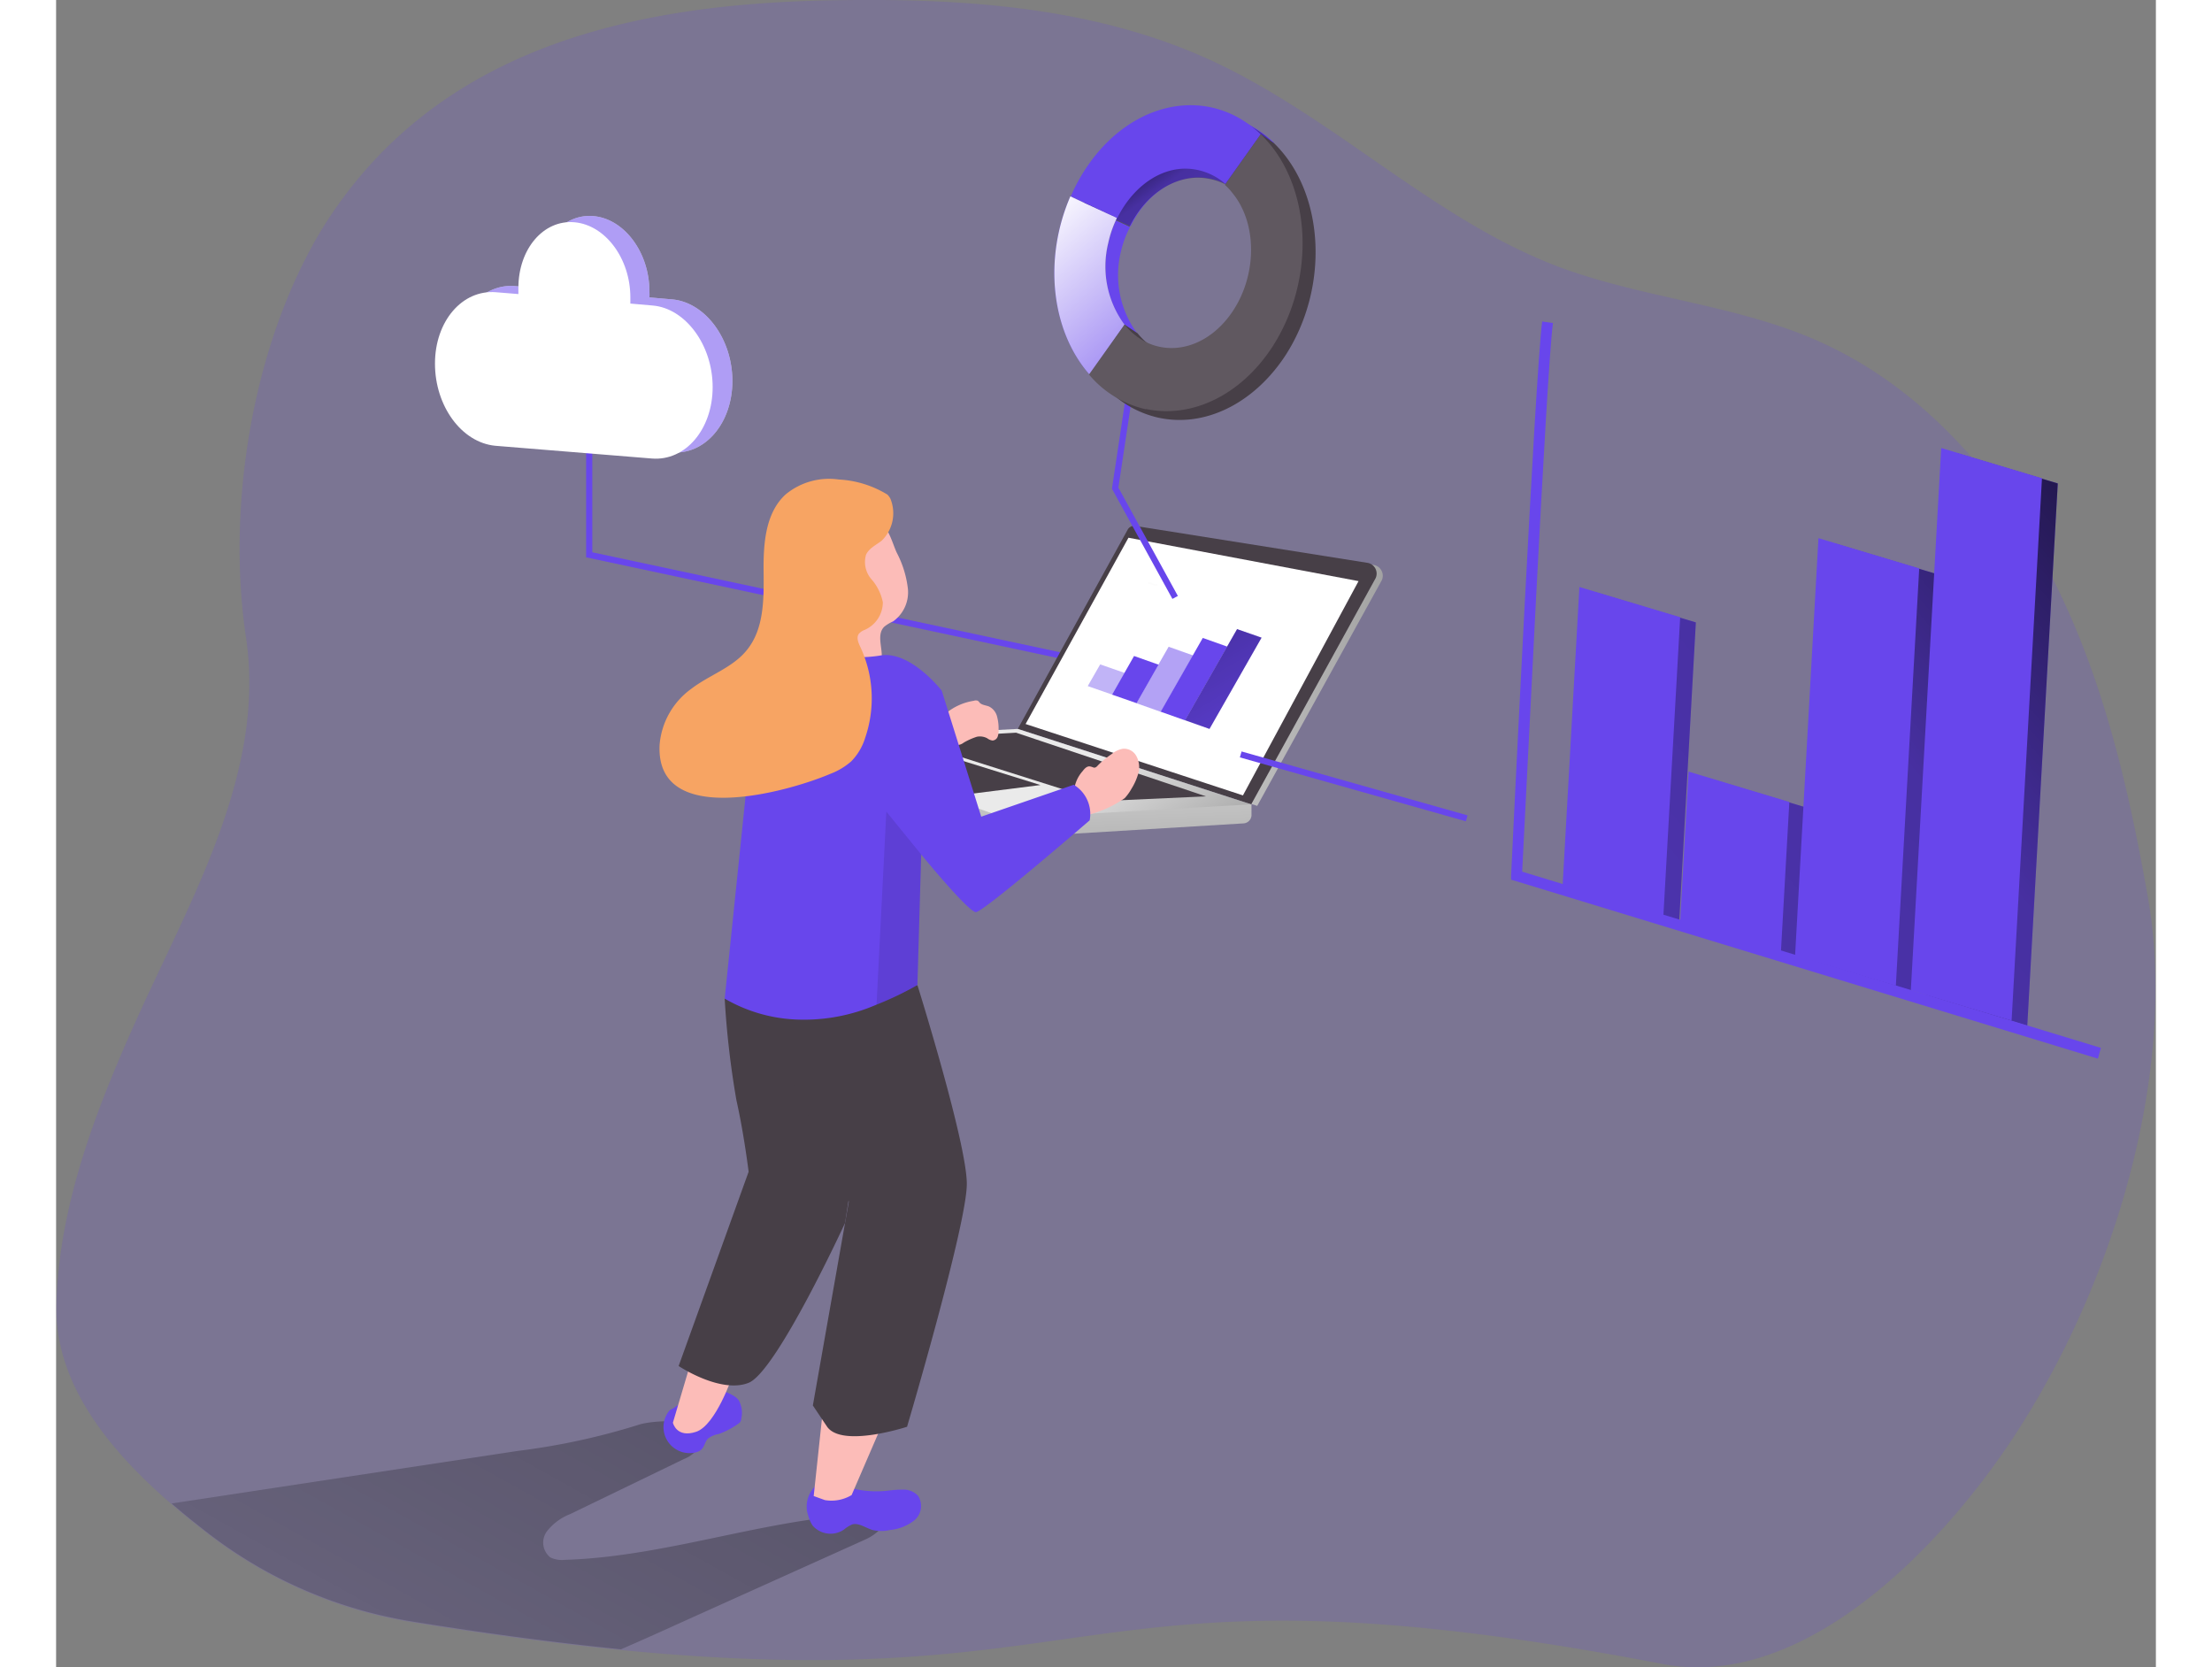 <svg id="Layer_1" data-name="Layer 1" xmlns="http://www.w3.org/2000/svg" xmlns:xlink="http://www.w3.org/1999/xlink" viewBox="0 0 150.03 119.12" width="406" height="306" class="illustration styles_illustrationTablet__1DWOa"><rect x="0" y="0" width="150.03" height="119.12" fill="#808080" stroke="none"/><defs><linearGradient id="linear-gradient" x1="346.78" y1="-130.78" x2="202.62" y2="-31.92" gradientTransform="matrix(1, -0.1, 0.1, 1, -181.12, 186.4)" gradientUnits="userSpaceOnUse"><stop offset="0.01"></stop><stop offset="0.08" stop-opacity="0.69"></stop><stop offset="0.21" stop-opacity="0.32"></stop><stop offset="1" stop-opacity="0"></stop></linearGradient><linearGradient id="linear-gradient-2" x1="353.13" y1="-121.52" x2="208.97" y2="-22.66" xlink:href="#linear-gradient"></linearGradient><linearGradient id="linear-gradient-3" x1="353.24" y1="-121.36" x2="209.08" y2="-22.5" xlink:href="#linear-gradient"></linearGradient><linearGradient id="linear-gradient-4" x1="355.49" y1="-118.08" x2="211.33" y2="-19.22" xlink:href="#linear-gradient"></linearGradient><linearGradient id="linear-gradient-5" x1="68.54" y1="83.97" x2="20.47" y2="170.22" gradientTransform="matrix(1, 0, 0, 1, 0, 0)" xlink:href="#linear-gradient"></linearGradient><linearGradient id="linear-gradient-6" x1="82.07" y1="62.8" x2="107.72" y2="62.8" gradientUnits="userSpaceOnUse"><stop offset="0" stop-color="#eaeaea"></stop><stop offset="1" stop-color="#a3a3a3"></stop></linearGradient><linearGradient id="linear-gradient-7" x1="-312.67" y1="496.34" x2="-305.58" y2="506.8" gradientTransform="matrix(0.91, 0.58, -0.41, 0.91, 572.22, -204.95)" xlink:href="#linear-gradient-6"></linearGradient><linearGradient id="linear-gradient-8" x1="-310.08" y1="500.67" x2="-301.95" y2="505.21" gradientTransform="matrix(0.91, 0.58, -0.41, 0.91, 572.22, -204.95)" xlink:href="#linear-gradient-6"></linearGradient><linearGradient id="linear-gradient-9" x1="-761.81" y1="755.58" x2="-743.85" y2="768.3" gradientTransform="matrix(0.88, 0.31, -0.51, 0.89, 1132.83, -394.01)" xlink:href="#linear-gradient"></linearGradient><linearGradient id="linear-gradient-10" x1="90.52" y1="23.84" x2="103.33" y2="41.65" gradientTransform="matrix(1, 0, 0, 1, 0, 0)" xlink:href="#linear-gradient"></linearGradient><linearGradient id="linear-gradient-11" x1="82.3" y1="30.33" x2="96.06" y2="45.51" gradientUnits="userSpaceOnUse"><stop offset="0.01" stop-color="#fff"></stop><stop offset="1" stop-color="#fff" stop-opacity="0"></stop></linearGradient></defs><title>15</title><path d="M151.19,120.13c-5.34,7.26-14.28,15.67-23.47,13.91-41.62-8-39.08,2.44-74.43-1-4.37-.44-9.33-1.08-15-2a32.31,32.31,0,0,1-14.89-6.6c-.74-.58-1.48-1.18-2.22-1.82-4.35-3.76-8.37-8.54-8.23-14.26.18-7.09,2.83-13.92,5.7-20.31,3.88-8.63,9.28-17.73,7.85-27.34C25.07,51.2,27,39.55,32,31.4c8-12.81,22-15.93,36-16.22,9.25-.19,18.77.36,27.2,4.17,8.86,4,16,11.4,25,14.83,6,2.26,12.56,2.7,18.43,5.25,7.39,3.21,13.09,9.57,16.79,16.73s5.56,15.11,6.95,23C164.76,92.55,159.21,109.24,151.19,120.13Z" transform="translate(-12.93 -15.15)" fill="#6846ec" opacity="0.18" style="isolation: isolate;"></path><polygon points="71.91 47.09 37.87 39.82 37.87 29.29 38.31 29.29 38.31 39.46 72 46.66 71.91 47.09" fill="#6846ec"></polygon><polygon points="115.97 65.82 108.77 63.65 109.97 42.31 117.16 44.47 115.97 65.82" fill="#6846ec"></polygon><polygon points="124.36 68.34 117.17 66.18 117.77 55.51 124.96 57.67 124.36 68.34" fill="#6846ec"></polygon><polygon points="132.57 70.81 125.38 68.64 127.05 38.82 134.25 40.98 132.57 70.81" fill="#6846ec"></polygon><polygon points="140.84 73.29 133.65 71.13 135.82 32.38 143.02 34.54 140.84 73.29" fill="#6846ec"></polygon><polygon points="115.97 65.82 108.77 63.65 109.97 42.31 117.16 44.47 115.97 65.82" fill="url(#linear-gradient)"></polygon><polygon points="124.36 68.34 117.17 66.18 117.77 55.51 124.96 57.67 124.36 68.34" fill="url(#linear-gradient-2)"></polygon><polygon points="132.57 70.81 125.38 68.64 127.05 38.82 134.25 40.98 132.57 70.81" fill="url(#linear-gradient-3)"></polygon><polygon points="140.84 73.29 133.65 71.13 135.82 32.38 143.02 34.54 140.84 73.29" fill="url(#linear-gradient-4)"></polygon><path d="M70.76,125.14l-12.63,5.69c-1.61.73-3.22,1.46-4.84,2.16-4.37-.44-9.33-1.08-15-2a32.31,32.31,0,0,1-14.89-6.6c-.74-.58-1.48-1.18-2.22-1.82l24.78-3.76a48.7,48.7,0,0,0,8.62-1.87c1-.34,5.89-.71,4.11,1.82a2.19,2.19,0,0,1-.89.63l-8.14,3.94A3.88,3.88,0,0,0,48,124.56a1.35,1.35,0,0,0,.25,1.87,1.91,1.91,0,0,0,1,.17c7.7-.23,15.13-3.26,22.84-3.31C72.47,124,71.54,124.79,70.76,125.14Z" transform="translate(-12.93 -15.15)" fill="url(#linear-gradient-5)"></path><path d="M82.07,67.33l7.85-14.19a.54.54,0,0,1,.57-.27l16.6,2.65a.78.78,0,0,1,.56,1.09l-8.9,16.12Z" transform="translate(-12.93 -15.15)" fill="url(#linear-gradient-6)"></path><path d="M65.15,68.1l.21.74a.81.81,0,0,0,.5.55l14.85,5.5a1.24,1.24,0,0,0,.59.09l16.48-1a.61.61,0,0,0,.56-.66l0-.71Z" transform="translate(-12.93 -15.15)" fill="url(#linear-gradient-7)"></path><path d="M81.64,67.23,89.49,53a.52.52,0,0,1,.56-.27l16.61,2.64a.78.78,0,0,1,.55,1.09L98.32,72.62Z" transform="translate(-12.93 -15.15)" fill="#473f47"></path><path d="M98.32,72.62,81,73.61a.86.86,0,0,1-.38-.06L65.15,68.1l16.49-.87Z" transform="translate(-12.93 -15.15)" fill="url(#linear-gradient-8)"></path><polygon points="60.59 52.8 74.61 57.24 82.16 56.9 68.59 52.35 60.59 52.8" fill="#473f47"></polygon><polygon points="57.49 54.46 63.3 53.9 70.33 56.09 64.55 56.82 57.49 54.46" fill="#473f47"></polygon><path d="M71.31,70.28a1.92,1.92,0,0,0,.83.7c.5.19,2.66,1,2.66,1a.7.7,0,0,0,.6-.21Z" transform="translate(-12.93 -15.15)" fill="#eaeaea"></path><polygon points="69.27 51.73 84.8 56.83 93.06 41.52 76.62 38.42 69.27 51.73" fill="#fff"></polygon><path d="M91,56.8a1.63,1.63,0,0,1,.39.13.24.24,0,0,0,.17,0" transform="translate(-12.93 -15.15)" fill="none" stroke="#f8f8f8" stroke-linecap="round" stroke-linejoin="round" stroke-width="0.12" opacity="0.43"></path><path d="M56.77,115.91a1.86,1.86,0,0,0,1.9,3,.84.84,0,0,0,.36-.19c.23-.21.26-.56.47-.78a1.72,1.72,0,0,1,.77-.33,5.67,5.67,0,0,0,1.38-.72.83.83,0,0,0,.17-.15.59.59,0,0,0,.07-.25,1.82,1.82,0,0,0-.2-1.31,1.34,1.34,0,0,0-.46-.36,2.16,2.16,0,0,0-1.09-.32,3,3,0,0,0-.88.19,6.87,6.87,0,0,0-2.21,1.07" transform="translate(-12.93 -15.15)" fill="#6846ec"></path><path d="M58.32,112.35,57,116.8s.25,1.12,1.66.65,2.6-4,2.6-4Z" transform="translate(-12.93 -15.15)" fill="#fcbcb8"></path><path d="M72.42,121.65a8.13,8.13,0,0,1,1.1-.07,1.39,1.39,0,0,1,1,.45,1.34,1.34,0,0,1-.26,1.74,3.34,3.34,0,0,1-1.77.7,2.75,2.75,0,0,1-1.21,0c-.5-.14-1-.54-1.47-.4a2.34,2.34,0,0,0-.58.36,1.7,1.7,0,0,1-2.24-.27,2.25,2.25,0,0,1-.31-.69,2,2,0,0,1,.55-2.18c.78-.54,1.38-.17,2.13.08A7.34,7.34,0,0,0,72.42,121.65Z" transform="translate(-12.93 -15.15)" fill="#6846ec"></path><path d="M71.77,117.34l-2,4.63a2.79,2.79,0,0,1-1.91.36l-.8-.29.69-6.47Z" transform="translate(-12.93 -15.15)" fill="#fcbcb8"></path><path d="M86.28,70.24c.13-.17.3-.36.51-.33s.25.11.38.08a.45.45,0,0,0,.19-.15,6.54,6.54,0,0,1,1-.82,1.73,1.73,0,0,1,.77-.37,1,1,0,0,1,1,.55,1.65,1.65,0,0,1,.13,1.18,4.13,4.13,0,0,1-.48,1.1,3.55,3.55,0,0,1-.5.7,7.91,7.91,0,0,1-2.4,1.13.71.71,0,0,1-.28.09c-.17,0-.3-.15-.4-.29a2.79,2.79,0,0,1-.54-1.44A2.47,2.47,0,0,1,86.28,70.24Z" transform="translate(-12.93 -15.15)" fill="#fcbcb8"></path><path d="M78.5,65.22a.41.41,0,0,1,.29,0,.86.86,0,0,1,.13.14c.17.17.45.18.67.27a1.1,1.1,0,0,1,.57.71,3.27,3.27,0,0,1,.11.94,1.32,1.32,0,0,1-.06.49.42.42,0,0,1-.37.29.8.8,0,0,1-.38-.16,1.11,1.11,0,0,0-.74-.11,4.65,4.65,0,0,0-.94.42.81.81,0,0,1-1.28-.4c-.28-.57-.58-1.22,0-1.69A4.13,4.13,0,0,1,78.5,65.22Z" transform="translate(-12.93 -15.15)" fill="#fcbcb8"></path><path d="M60.7,86.5a63.68,63.68,0,0,0,.84,7.27c.54,2.39.87,5.1.87,5.1l-5,13.88s3,2,5,1.2,6.89-11.42,6.89-11.42l1.88-12.12-5-5.53Z" transform="translate(-12.93 -15.15)" fill="#473f47"></path><path d="M74.47,85.53S78,96.81,78,99.74s-4.27,17.35-4.27,17.35-4.63,1.52-5.71,0L67,115.57,69.57,101s-3.69-7.59-4.34-9.55a20.46,20.46,0,0,1-.85-3.68Z" transform="translate(-12.93 -15.15)" fill="#473f47"></path><path d="M73,54.65a7.33,7.33,0,0,1,.79,2.56,2.55,2.55,0,0,1-1.06,2.34,2.64,2.64,0,0,0-.63.38c-.67.67.1,1.87-.29,2.72a1.34,1.34,0,0,1-1.65.6,2.19,2.19,0,0,1-1.23-1.41,6.45,6.45,0,0,1-.22-1.91l-.07-3.83a4.83,4.83,0,0,1,.4-2.5,2.59,2.59,0,0,1,2.38-1.24C72.36,52.49,72.64,53.89,73,54.65Z" transform="translate(-12.93 -15.15)" fill="#fcbcb8"></path><path d="M86.78,73.76s-7.59,6.56-8.13,6.56-3.91-4.12-3.91-4.12l-.27,9.33a22.79,22.79,0,0,1-2.92,1.4A13,13,0,0,1,66,88,11.08,11.08,0,0,1,60.7,86.5l2.27-22s4.3-3,5.77-2.53a9.42,9.42,0,0,0,3.18,0c2.12-.27,4.29,2.53,4.29,2.53l2.82,9,6.61-2.28A2.44,2.44,0,0,1,86.78,73.76Z" transform="translate(-12.93 -15.15)" fill="#6846ec"></path><path d="M72.33,50.49a7.38,7.38,0,0,0-3.48-1.08,4.87,4.87,0,0,0-3.8,1.07c-1.44,1.32-1.59,3.51-1.57,5.46s.05,4.09-1.16,5.61c-1,1.29-2.71,1.82-4,2.81a5.48,5.48,0,0,0-2.27,4c-.31,6,9.1,3.4,12.2,2.08a4.88,4.88,0,0,0,1.49-.89,4.13,4.13,0,0,0,1-1.69,8.68,8.68,0,0,0-.35-6.49c-.14-.3-.3-.67-.1-.94a1,1,0,0,1,.4-.27A2.16,2.16,0,0,0,72,58.18a3.53,3.53,0,0,0-.82-1.65,1.87,1.87,0,0,1-.38-1.75c.22-.47.74-.7,1.12-1a2.74,2.74,0,0,0,.62-3A1.23,1.23,0,0,0,72.33,50.49Z" transform="translate(-12.93 -15.15)" fill="#f7a463"></path><path d="M74.74,76.2" transform="translate(-12.93 -15.15)" fill="#f7a463"></path><path d="M74.74,76.2l-.27,9.33a22.79,22.79,0,0,1-2.92,1.4l.7-13.79Z" transform="translate(-12.93 -15.15)" fill="#020202" opacity="0.1"></path><path d="M158.82,90.79,116.89,78l0-.3c.07-1.46,1.72-35.85,2.22-39.58l.77.11c-.48,3.51-2,35.72-2.2,39.2l41.35,12.59Z" transform="translate(-12.93 -15.15)" fill="#6846ec"></path><g opacity="0.41"><polygon points="75.46 49.63 73.71 49.02 74.6 47.47 76.35 48.08 75.46 49.63" fill="#6846ec"></polygon></g><polygon points="77.2 50.24 75.45 49.63 77.02 46.87 78.77 47.49 77.2 50.24" fill="#6846ec"></polygon><g opacity="0.5"><polygon points="78.93 50.86 77.18 50.24 79.49 46.21 81.24 46.83 78.93 50.86" fill="#6846ec"></polygon></g><polygon points="80.67 51.47 78.92 50.85 81.93 45.58 83.68 46.2 80.67 51.47" fill="#6846ec"></polygon><polygon points="82.41 52.08 80.66 51.46 84.38 44.95 86.13 45.56 82.41 52.08" fill="#6846ec"></polygon><polygon points="82.41 52.08 80.66 51.46 84.38 44.95 86.13 45.56 82.41 52.08" fill="url(#linear-gradient-9)"></polygon><polygon points="114.84 65.44 107.64 63.28 108.84 41.94 116.04 44.1 114.84 65.44" fill="#6846ec"></polygon><polygon points="123.24 67.97 116.04 65.81 116.64 55.13 123.84 57.3 123.24 67.97" fill="#6846ec"></polygon><polygon points="131.45 70.43 124.25 68.27 125.92 38.45 133.12 40.61 131.45 70.43" fill="#6846ec"></polygon><polygon points="139.72 72.92 132.52 70.76 134.69 32.01 141.89 34.17 139.72 72.92" fill="#6846ec"></polygon><path d="M61.25,42.37c0,3-1.94,5.3-4.35,5.1h0l-11.18-.94c-2.41-.2-4.36-2.81-4.36-5.84s2-5.3,4.36-5.1l1.6.13c0-.14,0-.29,0-.44,0-2.78,1.8-4.88,4-4.69s4,2.59,4,5.37h0a3.17,3.17,0,0,1,0,.44l1.61.14C59.3,36.74,61.25,39.35,61.25,42.37Z" transform="translate(-12.93 -15.15)" fill="#fff"></path><path d="M61.25,42.37c0,3-1.94,5.3-4.35,5.1h0l-11.18-.94c-2.41-.2-4.36-2.81-4.36-5.84s2-5.3,4.36-5.1l1.6.13c0-.14,0-.29,0-.44,0-2.78,1.8-4.88,4-4.69s4,2.59,4,5.37h0a3.17,3.17,0,0,1,0,.44l1.61.14C59.3,36.74,61.25,39.35,61.25,42.37Z" transform="translate(-12.93 -15.15)" fill="#6846ec" opacity="0.53" style="isolation: isolate;"></path><path d="M59.84,42.81c0,3-1.94,5.3-4.35,5.1h0L44.31,47C41.9,46.77,40,44.16,40,41.13s1.95-5.3,4.36-5.1l1.6.13c0-.15,0-.29,0-.44,0-2.78,1.79-4.88,4-4.69s4,2.59,4,5.37h0c0,.15,0,.3,0,.44l1.6.14C57.89,37.18,59.84,39.79,59.84,42.81Z" transform="translate(-12.93 -15.15)" fill="#fff"></path><polygon points="79.76 42.79 75.44 34.92 76.78 26 77.22 26.07 75.9 34.84 80.15 42.58 79.76 42.79" fill="#6846ec"></polygon><rect x="105.42" y="62.94" width="0.44" height="16.78" transform="translate(-4.67 138.43) rotate(-74.21)" fill="#6846ec"></rect><path d="M95.4,27.92a4.17,4.17,0,0,1,2,1l2.55-3.57c-3.67-3.54-9.26-2.45-12.49,2.43a13,13,0,0,0-1.09,2l3.33,1.54C90.88,28.84,93.2,27.45,95.4,27.92Z" transform="translate(-12.93 -15.15)" fill="#6846ec"></path><path d="M99.91,25.37l-2.55,3.57a4.17,4.17,0,0,0-2-1c-2.2-.47-4.52.92-5.74,3.43l-1-.46h0l.07-.16-2.32-1.07a13.18,13.18,0,0,1,1-1.85C90.65,22.92,96.24,21.83,99.91,25.37Z" transform="translate(-12.93 -15.15)" fill="url(#linear-gradient-10)"></path><path d="M90.2,39l-2.54,3.56a8.81,8.81,0,0,1-.7-.94l2.31-3.25a7,7,0,0,1-1.16-5.81,8.08,8.08,0,0,1,.55-1.66l1,.47A7.52,7.52,0,0,0,89,33.17,7,7,0,0,0,90.2,39Z" transform="translate(-12.93 -15.15)" fill="#6846ec"></path><path d="M91.72,45a7.37,7.37,0,0,1-4.06-2.47l1.61-4.19.93.62c1.92,2.38,5.21,2.2,7.33-.42s2.29-6.66.37-9a4.77,4.77,0,0,0-.53-.57L99,24.75l.93.61c3.67,3.55,4,10.38.78,15.27C98.46,44,95,45.7,91.73,45Z" transform="translate(-12.93 -15.15)" fill="#473f47"></path><path d="M94.47,27.29a4.36,4.36,0,0,1,2,1L99,24.75c-3.67-3.54-9.26-2.46-12.49,2.43a12.37,12.37,0,0,0-1.08,2l3.32,1.55C90,28.22,92.28,26.82,94.47,27.29Z" transform="translate(-12.93 -15.15)" fill="#6846ec"></path><path d="M89.27,38.35,87,41.6l-.23.31C84,38.76,83.48,33.6,85.4,29.18l1,.47,2.32,1.07-.07.16h0a7.8,7.8,0,0,0-.55,1.65A7,7,0,0,0,89.27,38.35Z" transform="translate(-12.93 -15.15)" fill="#6846ec"></path><path d="M89.27,38.35,87,41.6l-.23.31C84,38.76,83.48,33.6,85.4,29.18l1,.47,2.32,1.07-.07.16h0a7.8,7.8,0,0,0-.55,1.65A7,7,0,0,0,89.27,38.35Z" transform="translate(-12.93 -15.15)" fill="url(#linear-gradient-11)"></path><path d="M90.79,44.39a7.42,7.42,0,0,1-4.06-2.48l2.54-3.57c1.93,2.39,5.21,2.2,7.33-.41s2.3-6.67.37-9a4.11,4.11,0,0,0-.53-.57L99,24.74c3.67,3.54,4,10.38.78,15.27-2.23,3.37-5.7,5.06-9,4.36Z" transform="translate(-12.93 -15.15)" fill="#605860"></path></svg>